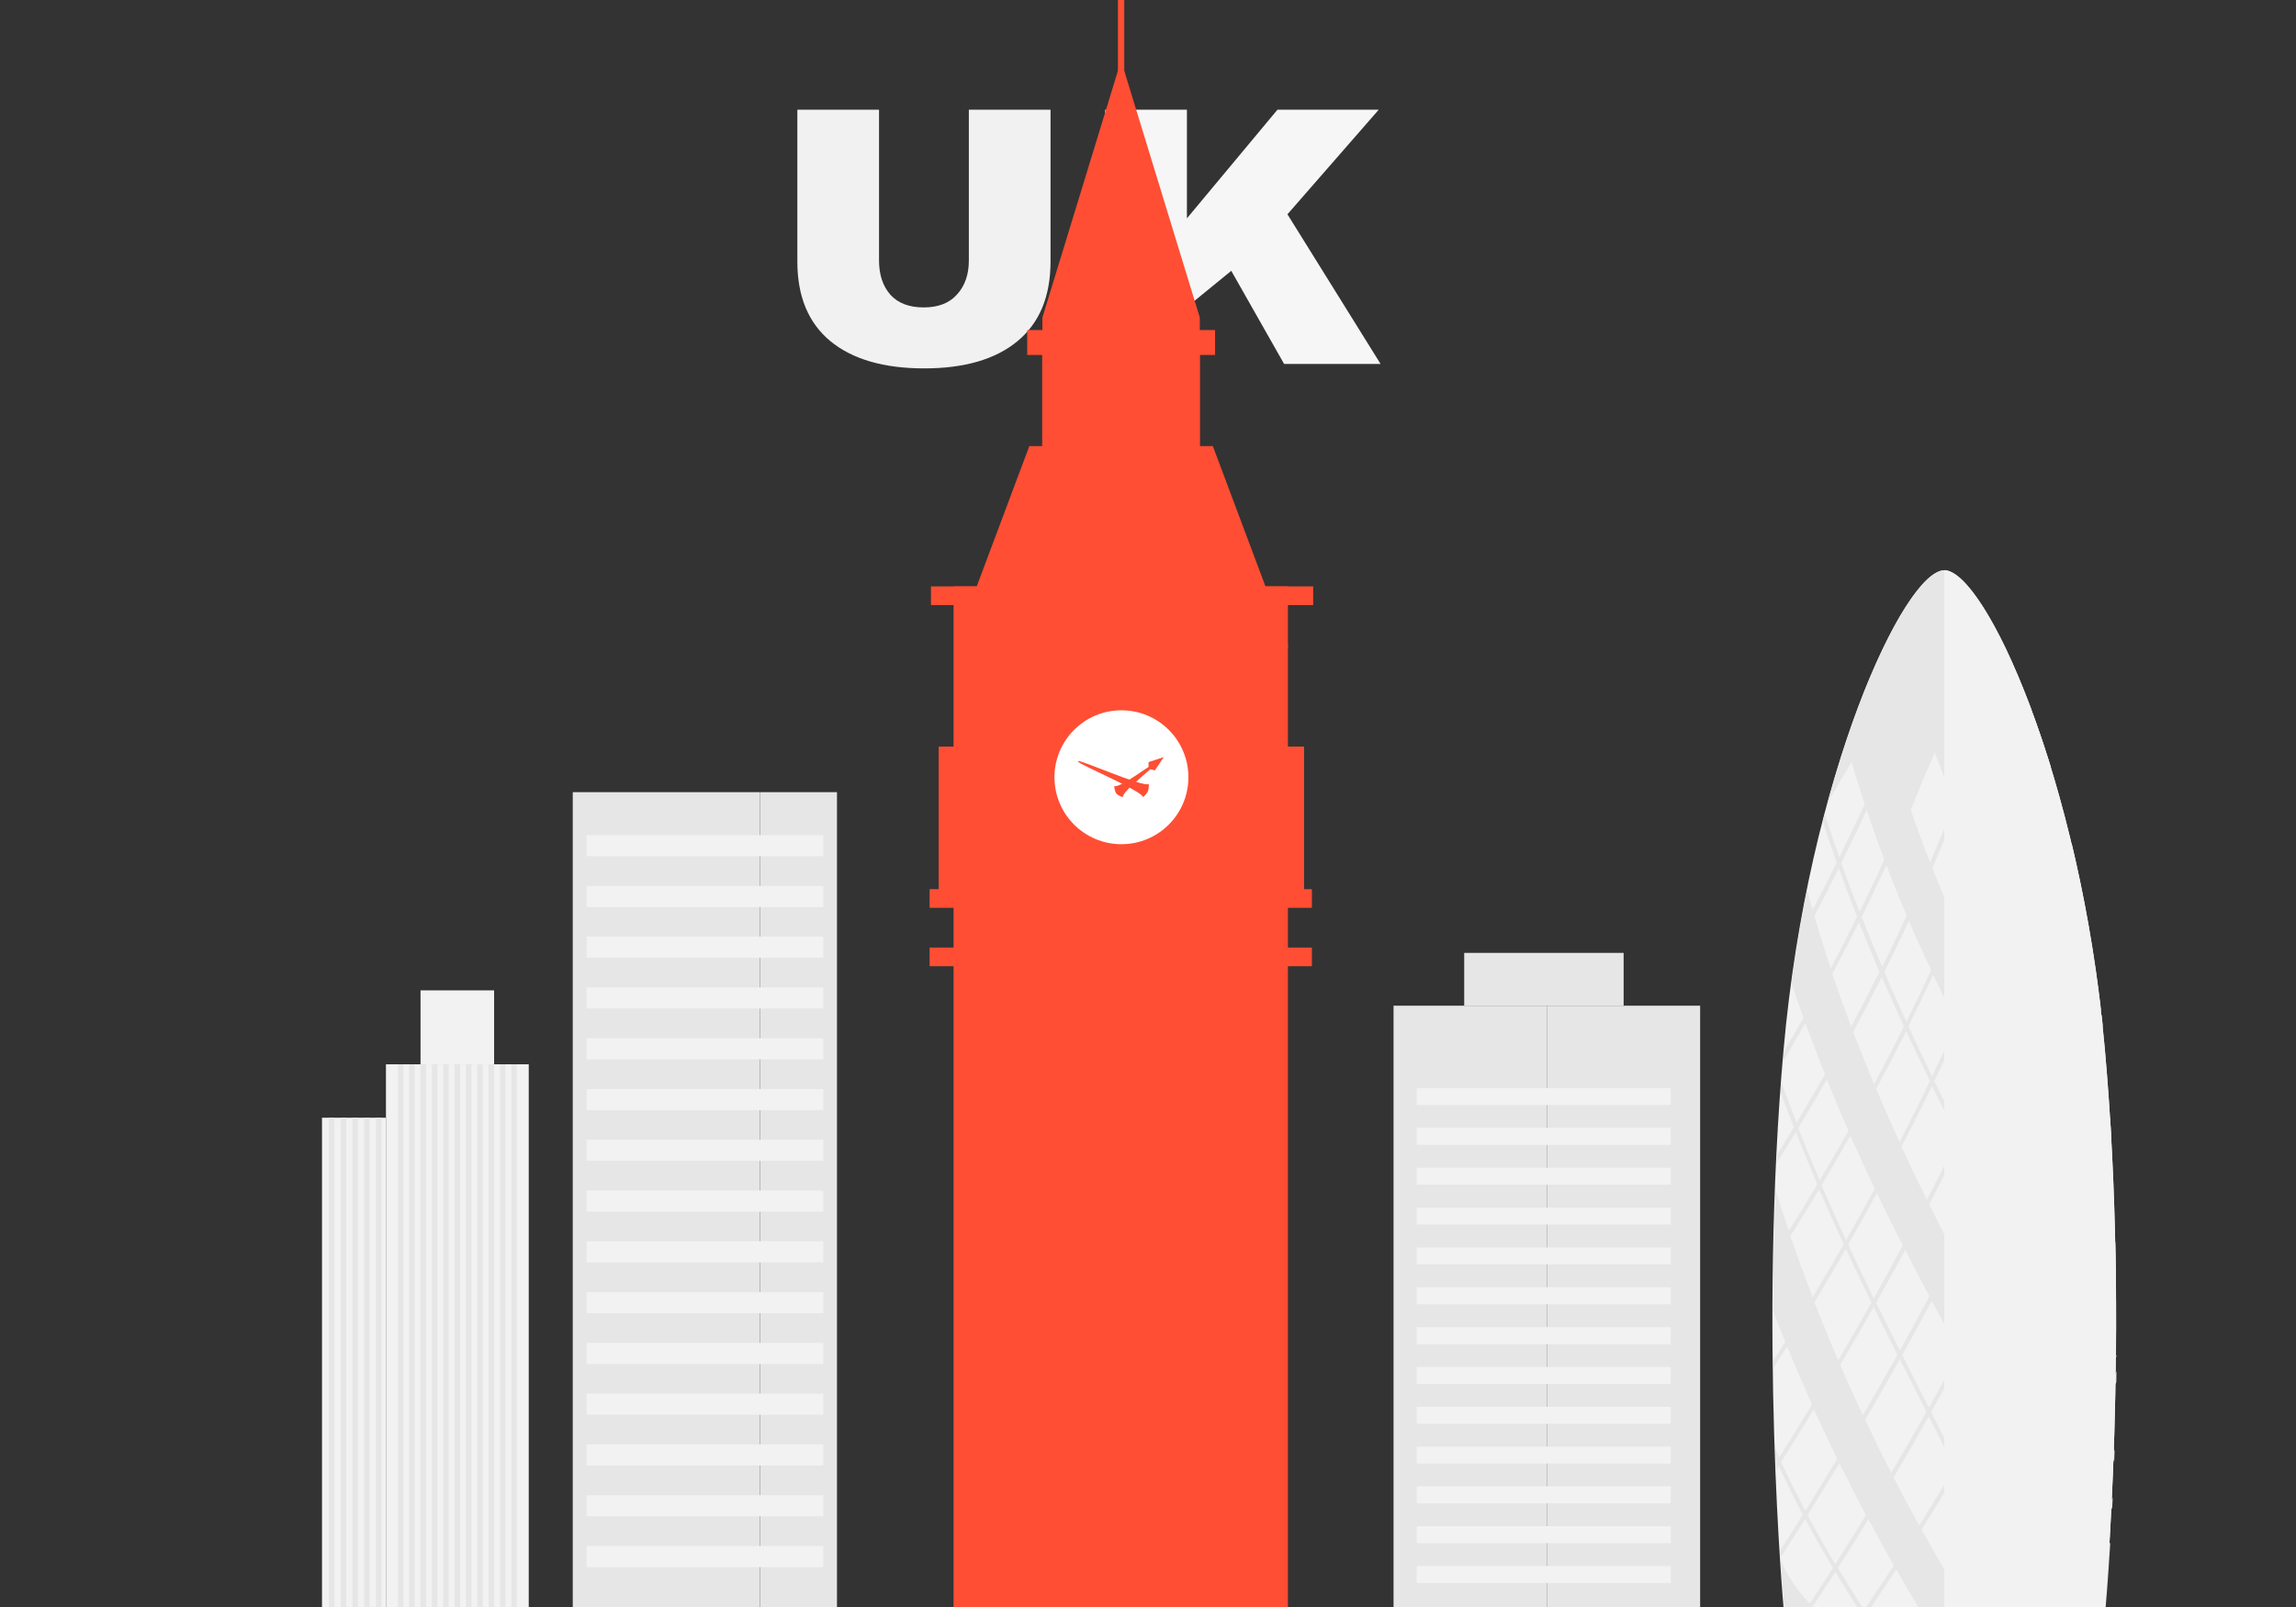 <svg width="820" height="574" viewBox="0 0 820 574" fill="none" xmlns="http://www.w3.org/2000/svg">
<rect x="0" y="0" width="820" height="574" fill="#333333" stroke="none"/>
<g clip-path="url(#clip0_6093_4929)">
<path d="M375.188 93.436C375.188 105.844 371.272 115.304 363.44 121.816C355.608 128.328 344.476 131.584 330.044 131.584C315.612 131.584 304.436 128.328 296.516 121.816C288.684 115.304 284.768 105.844 284.768 93.436V39.184H313.94V93.04C313.94 98.144 315.304 102.236 318.032 105.316C320.76 108.308 324.72 109.804 329.912 109.804C335.104 109.804 339.064 108.264 341.792 105.184C344.608 102.104 346.016 98.056 346.016 93.04V39.184H375.188V93.436Z" fill="#F1F1F1"/>
<path d="M456.237 39.184H492.405L459.801 76.54L493.065 130H458.613L439.737 96.736L423.897 109.672V130H394.725V39.184H423.897V77.992L456.237 39.184Z" fill="#F6F6F6"/>
<path d="M271.426 282.95H204.558V574.453H271.426V282.95Z" fill="#E6E6E6"/>
<path d="M298.922 282.95H271.43V574.453H298.922V282.95Z" fill="#E6E6E6"/>
<path d="M294.018 298.313H209.472V305.846H294.018V298.313Z" fill="#F2F2F2"/>
<path d="M294.018 316.462H209.472V323.994H294.018V316.462Z" fill="#F2F2F2"/>
<path d="M294.018 334.55H209.472V342.082H294.018V334.55Z" fill="#F2F2F2"/>
<path d="M294.018 352.697H209.472V360.229H294.018V352.697Z" fill="#F2F2F2"/>
<path d="M294.018 370.849H209.472V378.381H294.018V370.849Z" fill="#F2F2F2"/>
<path d="M294.018 388.991H209.472V396.523H294.018V388.991Z" fill="#F2F2F2"/>
<path d="M294.018 407.083H209.472V414.615H294.018V407.083Z" fill="#F2F2F2"/>
<path d="M294.018 425.236H209.472V432.769H294.018V425.236Z" fill="#F2F2F2"/>
<path d="M294.018 443.382H209.472V450.914H294.018V443.382Z" fill="#F2F2F2"/>
<path d="M294.018 461.53H209.472V469.062H294.018V461.53Z" fill="#F2F2F2"/>
<path d="M294.018 479.678H209.472V487.21H294.018V479.678Z" fill="#F2F2F2"/>
<path d="M294.018 497.766H209.472V505.298H294.018V497.766Z" fill="#F2F2F2"/>
<path d="M294.018 515.914H209.472V523.446H294.018V515.914Z" fill="#F2F2F2"/>
<path d="M294.018 534.066H209.472V541.599H294.018V534.066Z" fill="#F2F2F2"/>
<path d="M294.018 552.216H209.472V559.748H294.018V552.216Z" fill="#F2F2F2"/>
<path d="M176.469 353.745H150.188V380.159H176.469V353.745Z" fill="#F2F2F2"/>
<path d="M188.836 380.159H137.841V574.429H188.836V380.159Z" fill="#F2F2F2"/>
<path d="M144.077 380.159H142.101V574.429H144.077V380.159Z" fill="#E6E6E6"/>
<path d="M148.11 380.159H146.134V574.429H148.11V380.159Z" fill="#E6E6E6"/>
<path d="M152.165 380.159H150.188V574.429H152.165V380.159Z" fill="#E6E6E6"/>
<path d="M156.213 380.159H154.237V574.429H156.213V380.159Z" fill="#E6E6E6"/>
<path d="M160.267 380.159H158.291V574.429H160.267V380.159Z" fill="#E6E6E6"/>
<path d="M164.324 380.159H162.348V574.429H164.324V380.159Z" fill="#E6E6E6"/>
<path d="M168.378 380.159H166.402V574.429H168.378V380.159Z" fill="#E6E6E6"/>
<path d="M172.435 380.159H170.459V574.429H172.435V380.159Z" fill="#E6E6E6"/>
<path d="M176.487 380.159H174.511V574.429H176.487V380.159Z" fill="#E6E6E6"/>
<path d="M180.546 380.159H178.57V574.429H180.546V380.159Z" fill="#E6E6E6"/>
<path d="M184.575 380.159H182.599V574.429H184.575V380.159Z" fill="#E6E6E6"/>
<path d="M137.816 399.235H115V574.454H137.816V399.235Z" fill="#F2F2F2"/>
<path d="M136.251 399.235H134.274V574.454H136.251V399.235Z" fill="#E6E6E6"/>
<path d="M132.041 399.235H130.064V574.454H132.041V399.235Z" fill="#E6E6E6"/>
<path d="M127.834 399.235H125.857V574.454H127.834V399.235Z" fill="#E6E6E6"/>
<path d="M123.648 399.235H121.672V574.454H123.648V399.235Z" fill="#E6E6E6"/>
<path d="M119.441 399.235H117.465V574.454H119.441V399.235Z" fill="#E6E6E6"/>
<path d="M751.731 374.752C742.988 276.714 708.597 203.733 694.368 203.733C680.139 203.733 645.747 276.714 637.005 374.752C627.994 475.565 637.005 574.453 637.005 574.453H751.731C751.731 574.453 760.741 475.52 751.731 374.752Z" fill="#F2F2F2"/>
<path d="M755.705 484.694C755.839 471.897 755.794 458.16 755.482 443.886C752.806 437.89 750.085 432.073 747.364 426.435C749.772 420.081 752.003 413.772 754.099 407.508C753.965 404.868 753.787 402.183 753.653 399.543C750.977 393.458 748.345 387.685 745.802 382.182C747.631 376.812 749.326 371.487 750.977 366.118C750.843 364.82 750.709 363.567 750.575 362.314C748.836 368.266 746.962 374.262 744.91 380.258C742.1 374.306 739.335 368.668 736.614 363.254C739.022 356.811 741.297 350.457 743.349 344.148C745.847 349.83 748.211 355.558 750.441 361.241C747.988 339.897 744.33 319.94 740.048 301.863C736.792 295.33 733.536 288.931 730.28 282.712C731.038 279.803 731.796 276.895 732.465 273.986C732.198 273.136 731.93 272.286 731.662 271.436C731.662 271.436 731.618 271.257 731.573 271.212C729.611 264.947 727.559 259.041 725.507 253.537C725.507 253.537 725.507 253.448 725.507 253.403C725.328 252.955 725.195 252.553 725.016 252.105C724.882 251.747 724.748 251.389 724.615 251.031C721.983 244.185 719.351 237.966 716.764 232.462C716.764 232.462 716.63 232.193 716.586 232.059C716.407 231.701 716.229 231.343 716.05 230.941C715.961 230.717 715.872 230.538 715.738 230.314C708.601 215.682 701.776 206.464 696.736 204.227C696.736 204.227 696.691 204.227 696.647 204.182C695.888 203.824 695.13 203.646 694.461 203.646C693.39 203.646 692.231 204.093 690.982 204.854C690.982 204.854 690.893 204.898 690.848 204.943C690.536 205.122 690.268 205.346 689.956 205.57C689.867 205.614 689.777 205.704 689.688 205.749C689.331 206.017 689.019 206.33 688.662 206.643C688.618 206.688 688.573 206.733 688.484 206.778C687.235 207.941 685.897 209.418 684.514 211.208C684.469 211.252 684.425 211.342 684.38 211.387C683.979 211.923 683.577 212.46 683.176 212.997C683.087 213.132 682.953 213.311 682.863 213.445C682.507 213.937 682.15 214.474 681.793 215.011C681.659 215.19 681.525 215.414 681.392 215.593C681.035 216.13 680.722 216.667 680.366 217.204C680.276 217.338 680.232 217.427 680.143 217.517C676.396 223.557 672.381 231.388 668.367 240.829C668.367 240.829 668.277 241.053 668.233 241.143C668.144 241.322 668.054 241.545 667.965 241.724C667.608 242.574 667.251 243.469 666.85 244.364C666.716 244.677 666.627 244.946 666.493 245.259C666.136 246.109 665.824 246.96 665.467 247.81C665.378 248.078 665.244 248.347 665.155 248.66C664.753 249.734 664.307 250.808 663.906 251.926C663.906 251.971 663.861 252.061 663.817 252.105C663.371 253.313 662.925 254.566 662.479 255.774C662.389 255.998 662.345 256.177 662.256 256.401C661.899 257.43 661.542 258.459 661.14 259.488C661.007 259.846 660.917 260.16 660.784 260.518C660.427 261.502 660.114 262.442 659.802 263.426C659.713 263.739 659.579 264.052 659.49 264.41C659.401 264.679 659.312 264.903 659.222 265.171C657.037 271.794 654.896 278.863 652.844 286.336L661.274 272.196C662.791 277.342 664.352 282.354 665.958 287.141C663.058 293.495 660.025 299.849 656.903 306.203C655.119 301.192 653.379 296.046 651.684 290.811C651.461 291.705 651.238 292.6 650.97 293.495C652.621 298.462 654.271 303.339 655.966 308.082C653.201 313.72 650.301 319.314 647.357 324.952C646.688 322.625 646.064 320.253 645.395 317.882C643.253 328.487 641.38 339.584 639.819 351.173C641.202 355.334 642.629 359.451 644.101 363.523C641.826 367.55 639.507 371.577 637.142 375.604C637.053 376.767 636.919 377.931 636.83 379.094C639.507 374.53 642.183 369.966 644.77 365.402C647.045 371.577 649.364 377.707 651.773 383.703C648.472 389.475 645.082 395.292 641.648 401.02C639.819 396.321 638.035 391.534 636.25 386.611C636.161 387.82 636.072 389.028 635.983 390.281C637.544 394.487 639.06 398.603 640.666 402.631C638.704 405.897 636.696 409.163 634.644 412.43C634.6 413.459 634.555 414.443 634.511 415.473C636.83 411.803 639.105 408.089 641.38 404.376C643.878 410.774 646.465 416.949 649.052 423.035C645.707 428.673 642.272 434.176 638.882 439.635C637.232 434.848 635.67 429.97 634.109 425.093C633.529 440.038 633.306 454.58 633.262 468.317C634.689 471.987 636.116 475.656 637.588 479.28C636.161 481.517 634.778 483.755 633.351 485.947C633.351 486.842 633.351 487.782 633.351 488.677C634.957 486.171 636.607 483.621 638.258 480.981C641.112 488.006 644.101 494.897 647.134 501.653C643.164 508.186 639.284 514.495 635.447 520.536C634.957 519.507 634.511 518.478 634.02 517.448C634.02 518.746 634.109 520.088 634.154 521.341C634.243 521.565 634.377 521.789 634.466 522.057C634.377 522.191 634.288 522.371 634.198 522.505C634.198 523.4 634.288 524.295 634.288 525.145C634.6 524.653 634.912 524.16 635.224 523.668C638.079 529.754 640.934 535.481 643.878 541.03C641.112 545.459 638.391 549.71 635.76 553.827C635.804 554.677 635.849 555.527 635.938 556.333C638.793 551.903 641.737 547.294 644.725 542.551C647.848 548.457 651.104 554.185 654.628 560.047C651.684 564.7 648.918 568.906 646.331 572.799C641.425 567.519 638.347 562.642 636.027 557.586C636.741 568.28 637.276 574.32 637.276 574.32H647.759C647.759 574.32 647.491 574.052 647.357 573.918C649.855 570.114 652.576 565.953 655.475 561.478C657.973 565.64 660.65 569.935 663.46 574.32H665.244C662.122 569.398 659.178 564.655 656.412 560.047C659.847 554.677 663.505 548.86 667.296 542.64C670.285 548.189 673.273 553.693 676.396 559.107C673.095 564.163 669.705 569.219 666.27 574.32H668.099C671.221 569.712 674.255 565.148 677.243 560.583C679.875 565.192 682.596 569.801 685.317 574.32H702.847C700.974 571.278 699.145 568.235 697.316 565.192C701.286 558.973 705.122 552.798 708.824 546.578C711.545 552.484 714.221 558.436 716.809 564.476C714.846 567.743 712.839 571.054 710.787 574.32H712.571C714.266 571.591 715.916 568.906 717.522 566.177C718.682 568.861 719.753 571.591 720.868 574.32H722.518C721.18 571.054 719.842 567.788 718.504 564.566C723.098 556.87 727.514 549.218 731.752 541.566C734.963 547.697 738.086 553.782 741.163 559.912C738.487 564.7 735.677 569.533 732.822 574.32H734.606C737.104 570.07 739.558 565.774 741.966 561.523C744.063 565.774 746.115 570.025 748.122 574.32H752.003C752.003 574.32 752.761 565.864 753.653 551.411C752.672 549.442 751.69 547.473 750.709 545.504C751.958 543.177 753.162 540.851 754.367 538.524C754.411 537.36 754.501 536.152 754.545 534.899C753.029 537.897 751.467 540.851 749.906 543.849C746.784 537.763 743.572 531.678 740.316 525.592C743.438 519.596 746.427 513.645 749.282 507.694C751.289 512.437 753.207 517.269 755.08 522.147C755.08 520.894 755.17 519.641 755.214 518.343C753.564 514.137 751.869 509.976 750.129 505.859C752.092 501.787 753.965 497.716 755.839 493.644C755.839 492.391 755.839 491.138 755.883 489.84C753.787 494.539 751.601 499.282 749.326 504.025C746.784 498.029 744.152 492.122 741.431 486.261C744.33 480.22 747.096 474.224 749.772 468.228C751.869 473.463 753.921 478.877 755.928 484.515L755.705 484.694ZM745.089 384.285C747.944 390.37 750.843 396.814 753.831 403.749C751.601 410.64 749.148 417.576 746.472 424.601C743.349 418.202 740.227 411.982 737.06 405.942C739.914 398.738 742.591 391.534 745.089 384.285ZM679.117 409.611C682.819 402.452 686.477 395.203 690 387.864C693.078 394.174 696.201 400.348 699.323 406.434C695.71 413.862 691.963 421.245 688.172 428.538C685.094 422.319 682.061 416.01 679.117 409.611ZM679.563 444.871C676.128 451.225 672.649 457.534 669.214 463.709C666.136 457.444 663.103 451.09 660.07 444.557C663.505 438.561 666.939 432.431 670.329 426.167C673.362 432.476 676.44 438.696 679.563 444.871ZM700.171 404.778C697.048 398.648 693.97 392.473 690.848 386.164C693.881 379.855 696.825 373.501 699.725 367.102C702.892 373.322 706.103 379.407 709.315 385.448C706.371 391.891 703.293 398.38 700.171 404.778ZM710.207 387.104C711.144 388.849 712.08 390.639 713.017 392.384C714.891 395.874 716.764 399.409 718.637 402.988C715.693 409.611 712.616 416.233 709.449 422.811C706.638 417.397 703.873 411.982 701.063 406.479C704.185 400.035 707.263 393.592 710.252 387.104H710.207ZM700.215 408.134C703.025 413.638 705.836 419.052 708.601 424.466C704.988 431.984 701.286 439.456 697.45 446.839C694.595 441.336 691.785 435.832 689.019 430.194C692.811 422.9 696.558 415.517 700.171 408.089L700.215 408.134ZM709.493 426.122C709.984 427.107 710.519 428.091 711.01 429.075C713.642 434.221 716.273 439.277 718.905 444.334C715.381 451.896 711.724 459.368 708.021 466.707C704.765 460.666 701.553 454.58 698.342 448.45C702.133 441.067 705.88 433.595 709.493 426.077V426.122ZM712.348 428.404C711.679 427.062 710.965 425.764 710.296 424.422C713.463 417.844 716.541 411.222 719.53 404.599C722.607 410.416 725.685 416.323 728.718 422.408C725.819 429.21 722.786 435.966 719.708 442.633C717.299 437.89 714.846 433.147 712.348 428.404ZM726.265 385.269C723.499 380.034 720.734 374.843 718.013 369.653C721.18 362.314 724.213 354.976 727.023 347.727C729.655 352.828 732.331 358.019 735.008 363.388C732.287 370.637 729.387 377.976 726.265 385.314C726.265 385.314 726.265 385.314 726.265 385.269ZM717.121 367.952C713.865 361.733 710.698 355.513 707.531 349.114C710.608 341.687 713.552 334.214 716.318 326.741C719.262 332.648 722.251 338.42 725.284 344.282C725.551 344.819 725.819 345.356 726.131 345.893C723.321 353.186 720.288 360.525 717.121 367.908V367.952ZM706.638 347.325C703.917 341.731 701.241 336.049 698.565 330.187C701.687 322.983 704.631 315.779 707.441 308.575C710.073 314.213 712.705 319.627 715.337 324.907C712.571 332.379 709.672 339.852 706.594 347.325H706.638ZM698.877 365.357C696.022 371.756 693.078 378.11 690.045 384.419C687.19 378.602 684.38 372.651 681.57 366.61C684.603 360.525 687.547 354.394 690.402 348.219C693.212 354.081 696.022 359.764 698.832 365.312L698.877 365.357ZM689.242 386.164C685.718 393.502 682.105 400.751 678.403 407.911C675.548 401.691 672.783 395.382 670.062 388.983C673.719 382.182 677.288 375.291 680.767 368.355C683.577 374.396 686.432 380.347 689.287 386.164H689.242ZM669.303 387.193C666.761 381.063 664.263 374.888 661.854 368.579C665.378 362.046 668.768 355.513 672.069 348.98C674.656 354.976 677.288 360.883 679.964 366.655C676.529 373.59 672.961 380.437 669.303 387.238V387.193ZM661.14 366.7C658.821 360.525 656.546 354.26 654.405 347.862C657.706 341.687 660.873 335.556 663.906 329.381C666.315 335.422 668.768 341.329 671.221 347.146C667.965 353.678 664.575 360.167 661.096 366.7H661.14ZM669.571 424.511C666.181 430.776 662.746 436.906 659.312 442.902C656.368 436.503 653.424 430.015 650.569 423.348C654.048 417.531 657.483 411.624 660.828 405.628C663.683 412.027 666.582 418.336 669.526 424.511H669.571ZM668.367 465.275C664.397 472.3 660.427 479.191 656.501 485.903C653.602 479.101 650.747 472.21 648.026 465.141C651.729 458.966 655.475 452.656 659.222 446.124C662.256 452.612 665.333 459.01 668.367 465.275ZM669.169 466.886C671.98 472.613 674.834 478.296 677.645 483.889C673.541 491.227 669.393 498.476 665.289 505.501C662.523 499.64 659.847 493.644 657.215 487.558C661.185 480.846 665.155 473.911 669.169 466.841V466.886ZM670.062 465.319C673.541 459.145 677.02 452.835 680.455 446.481C683.31 452.075 686.164 457.578 689.064 463.037C685.584 469.57 682.061 476.014 678.537 482.323C675.727 476.73 672.872 471.047 670.062 465.319ZM689.911 464.648C693.167 470.778 696.424 476.864 699.725 482.905C696.111 489.706 692.498 496.373 688.885 502.817C687.77 500.579 686.61 498.342 685.495 496.105C683.443 492.078 681.436 488.05 679.384 484.023C682.908 477.669 686.432 471.226 689.911 464.693V464.648ZM700.572 484.471C703.739 490.332 706.951 496.149 710.118 501.966C710.207 502.145 710.296 502.28 710.385 502.414C706.728 509.126 702.892 515.882 698.877 522.728C695.888 516.643 692.811 510.513 689.688 504.383C693.301 497.939 696.914 491.272 700.572 484.471ZM708.913 468.362C712.616 461.069 716.229 453.641 719.797 446.079C723.053 452.433 726.265 458.742 729.387 465.096C726.042 472.166 722.518 479.325 718.816 486.574C715.515 480.533 712.214 474.492 708.913 468.362ZM730.235 466.796C733.447 473.329 736.569 479.862 739.647 486.484C736.435 493.107 733.134 499.774 729.655 506.441C727.514 502.548 725.373 498.655 723.232 494.718C722.027 492.525 720.823 490.332 719.663 488.185C723.366 481.025 726.89 473.911 730.235 466.841V466.796ZM730.235 463.351C727.068 456.997 723.901 450.688 720.645 444.334C723.723 437.711 726.756 430.955 729.7 424.198C732.822 430.462 735.945 436.906 739.022 443.618C736.257 450.151 733.357 456.728 730.235 463.351ZM744.33 382.361C741.833 389.654 739.156 396.948 736.301 404.197C733.268 398.38 730.28 392.697 727.246 387.059C730.324 379.721 733.268 372.472 735.989 365.223C738.71 370.682 741.476 376.365 744.33 382.361ZM742.591 342.134C740.494 348.488 738.264 354.976 735.811 361.464C733.134 356.095 730.458 350.949 727.826 345.803C730.413 339.047 732.867 332.379 735.142 325.802C737.684 331.216 740.182 336.63 742.591 342.134ZM734.205 323.878C731.975 330.5 729.521 337.257 726.89 344.058C726.8 343.924 726.756 343.745 726.666 343.611C723.41 337.346 720.243 331.127 717.076 324.817C719.663 317.792 722.072 310.722 724.302 303.697C727.648 310.32 730.949 317.076 734.205 323.878ZM723.321 301.773C721.091 308.798 718.682 315.868 716.139 322.938C713.508 317.613 710.876 312.199 708.289 306.561C710.876 299.894 713.285 293.272 715.56 286.649C718.147 291.571 720.734 296.627 723.321 301.729V301.773ZM706.638 267.99C708.958 272.33 712.214 280.295 714.578 284.859C712.348 291.437 709.939 298.059 707.397 304.682C704.81 298.999 702.222 293.093 699.635 286.828L706.638 267.945V267.99ZM706.638 306.651C703.828 313.855 700.884 321.103 697.806 328.308C695.219 322.446 692.632 316.36 690.134 310.096C693.212 302.937 696.111 295.822 698.832 288.752C701.42 295.061 704.051 300.968 706.683 306.695L706.638 306.651ZM687.279 277.387L691.026 268.796C693.346 275.105 695.621 281.056 697.94 286.694C695.264 293.764 692.365 300.923 689.331 308.082C686.967 302.042 684.648 295.777 682.417 289.244C684.112 285.262 685.718 281.28 687.279 277.342V277.387ZM681.748 328.934C684.335 334.975 687.012 340.836 689.688 346.519C686.833 352.694 683.889 358.824 680.856 364.91C678.18 359.137 675.548 353.231 672.961 347.19C675.994 341.105 678.938 335.019 681.748 328.934ZM680.945 327.055C678.135 333.14 675.236 339.27 672.203 345.356C669.705 339.539 667.296 333.632 664.887 327.547C667.921 321.372 670.865 315.197 673.719 309.067C676.083 315.287 678.537 321.282 680.99 327.055H680.945ZM666.672 289.379C668.723 295.509 670.82 301.415 672.961 307.098C670.151 313.273 667.207 319.493 664.129 325.668C661.899 320.03 659.758 314.257 657.617 308.306C660.739 301.952 663.772 295.643 666.672 289.334V289.379ZM647.982 327.189C650.97 321.506 653.914 315.868 656.724 310.185C658.865 316.092 661.051 321.864 663.237 327.457C660.204 333.588 657.081 339.718 653.825 345.848C651.773 339.718 649.855 333.498 647.982 327.144V327.189ZM642.272 402.899C645.751 397.127 649.141 391.355 652.442 385.582C654.94 391.802 657.527 397.887 660.159 403.883C656.769 409.879 653.379 415.786 649.9 421.603C647.313 415.517 644.725 409.298 642.227 402.944L642.272 402.899ZM639.417 441.559C642.852 436.1 646.287 430.507 649.677 424.869C652.576 431.536 655.475 438.069 658.464 444.468C654.762 450.911 651.015 457.22 647.357 463.351C644.636 456.236 642.004 448.987 639.417 441.559ZM636.116 522.236C639.908 516.196 643.833 509.886 647.803 503.398C650.524 509.394 653.29 515.256 656.145 521.073C652.308 527.472 648.472 533.646 644.77 539.642C641.871 534.094 639.016 528.366 636.161 522.281L636.116 522.236ZM655.431 558.704C651.952 552.842 648.695 547.07 645.573 541.164C649.275 535.213 653.067 529.038 656.947 522.684C660.025 528.948 663.192 535.123 666.404 541.209C662.568 547.473 658.91 553.335 655.431 558.749V558.704ZM666.136 507.157C670.24 500.132 674.388 492.883 678.492 485.5C680.366 489.259 682.284 492.972 684.157 496.686C685.451 499.237 686.744 501.743 687.993 504.293C683.756 511.855 679.518 519.149 675.459 526.084C672.247 519.865 669.169 513.556 666.136 507.157ZM676.306 527.695C680.41 520.804 684.603 513.511 688.841 505.949C691.919 512.079 694.996 518.164 697.985 524.25C693.97 531.051 689.777 537.942 685.451 544.878C682.328 539.24 679.25 533.512 676.262 527.695H676.306ZM696.334 563.85C692.9 558.078 689.554 552.261 686.298 546.354C690.625 539.463 694.773 532.617 698.788 525.861C701.91 532.215 704.988 538.613 707.977 545.057C704.23 551.321 700.349 557.586 696.334 563.85ZM699.68 524.295C703.694 517.448 707.531 510.692 711.233 503.935C714.578 510.065 717.879 516.106 721.18 522.147C717.255 529.261 713.151 536.376 708.913 543.491C705.925 537.047 702.847 530.693 699.725 524.295H699.68ZM717.612 563C715.024 556.959 712.348 551.008 709.627 545.146C713.909 537.987 718.013 530.872 721.983 523.713C724.971 529.172 727.871 534.631 730.726 540.09C726.533 547.697 722.161 555.348 717.567 563H717.612ZM748.345 506.038C745.446 512.079 742.412 518.12 739.29 524.16C736.391 518.791 733.491 513.377 730.547 507.962C734.026 501.34 737.327 494.762 740.494 488.185C743.171 494.046 745.802 499.998 748.345 505.993V506.038ZM740.494 484.739C737.417 478.117 734.25 471.584 731.038 465.051C734.116 458.473 737.06 451.94 739.781 445.452C742.858 452.164 745.892 459.189 748.836 466.483C746.159 472.568 743.394 478.609 740.494 484.739Z" fill="#E6E6E6"/>
<g style="mix-blend-mode:multiply">
<path d="M751.732 574.453C751.732 574.453 760.743 475.52 751.732 374.752C742.99 276.714 708.598 203.733 694.369 203.733V574.453H751.732Z" fill="#F2F2F2"/>
</g>
<path d="M552.444 359.22H497.695V574.452H552.444V359.22Z" fill="#E6E6E6"/>
<path d="M607.192 359.22H552.443V574.452H607.192V359.22Z" fill="#E6E6E6"/>
<path d="M596.729 388.638H505.975V394.687H596.729V388.638Z" fill="#F2F2F2"/>
<path d="M596.729 402.869H505.975V408.919H596.729V402.869Z" fill="#F2F2F2"/>
<path d="M596.729 417.108H505.975V423.158H596.729V417.108Z" fill="#F2F2F2"/>
<path d="M596.729 431.338H505.975V437.387H596.729V431.338Z" fill="#F2F2F2"/>
<path d="M596.729 445.577H505.975V451.627H596.729V445.577Z" fill="#F2F2F2"/>
<path d="M596.729 459.807H505.975V465.856H596.729V459.807Z" fill="#F2F2F2"/>
<path d="M596.729 474.044H505.975V480.093H596.729V474.044Z" fill="#F2F2F2"/>
<path d="M596.729 488.278H505.975V494.328H596.729V488.278Z" fill="#F2F2F2"/>
<path d="M596.729 502.51H505.975V508.559H596.729V502.51Z" fill="#F2F2F2"/>
<path d="M596.729 516.688H505.975V522.738H596.729V516.688Z" fill="#F2F2F2"/>
<path d="M596.729 530.92H505.975V536.969H596.729V530.92Z" fill="#F2F2F2"/>
<path d="M596.729 545.155H505.975V551.205H596.729V545.155Z" fill="#F2F2F2"/>
<path d="M596.729 559.389H505.975V565.438H596.729V559.389Z" fill="#F2F2F2"/>
<path d="M579.867 340.361H522.932V359.222H579.867V340.361Z" fill="#E6E6E6"/>
<g clip-path="url(#clip1_6093_4929)">
<path d="M459.975 209.456H340.562V746.025H459.975V209.456Z" fill="#FF4E33"/>
<path d="M460.095 231.165H340.683L367.617 159.341H433.161L460.095 231.165Z" fill="#FF4E33"/>
<path d="M428.577 119.702H372.207V175.238H428.577V119.702Z" fill="#FF4E33"/>
<path d="M433.95 117.884H366.86V126.788H433.95V117.884Z" fill="#FF4E33"/>
<path d="M428.502 123.994H372.279V113.421L400.391 21.581L428.502 113.421V123.994Z" fill="#FF4E33"/>
<path d="M468.534 317.585H332V324.257H468.534V317.585Z" fill="#FF4E33"/>
<path d="M468.534 338.459H332V345.131H468.534V338.459Z" fill="#FF4E33"/>
<path d="M469.021 209.456H332.487V216.128H469.021V209.456Z" fill="#FF4E33"/>
<path d="M401.518 -16H399.262V55.382H401.518V-16Z" fill="#FF4E33"/>
<path d="M359.278 266.66H335.238V320.945H359.278V266.66Z" fill="#FF4E33"/>
<path d="M465.739 266.66H441.699V320.945H465.739V266.66Z" fill="#FF4E33"/>
<path d="M400.512 301.54C413.721 301.54 424.429 290.832 424.429 277.623C424.429 264.414 413.721 253.706 400.512 253.706C387.304 253.706 376.596 264.414 376.596 277.623C376.596 290.832 387.304 301.54 400.512 301.54Z" fill="white"/>
<path d="M385.027 271.994C384.687 272.79 407.453 282.22 408.246 284.719C408.246 284.719 409.378 283.81 409.945 282.674C410.398 281.538 410.285 280.061 410.285 280.061C407.906 281.197 385.367 271.085 385.027 271.881V271.994Z" fill="#FF4E33"/>
<path d="M410.761 274.724L412.46 275.178L415.632 270.406L410.195 272.224V273.928C406.118 276.655 399.435 281.427 397.963 280.745C397.963 280.745 397.963 282.336 398.642 283.359C399.435 284.381 401.021 284.722 401.021 284.722C400.794 283.131 407.137 278.019 410.875 274.724H410.761Z" fill="#FF4E33"/>
</g>
</g>
<defs>
<clipPath id="clip0_6093_4929">
<rect width="820" height="574" fill="white"/>
</clipPath>
<clipPath id="clip1_6093_4929">
<rect width="137" height="762.024" fill="white" transform="translate(332 -16)"/>
</clipPath>
</defs>
</svg>
